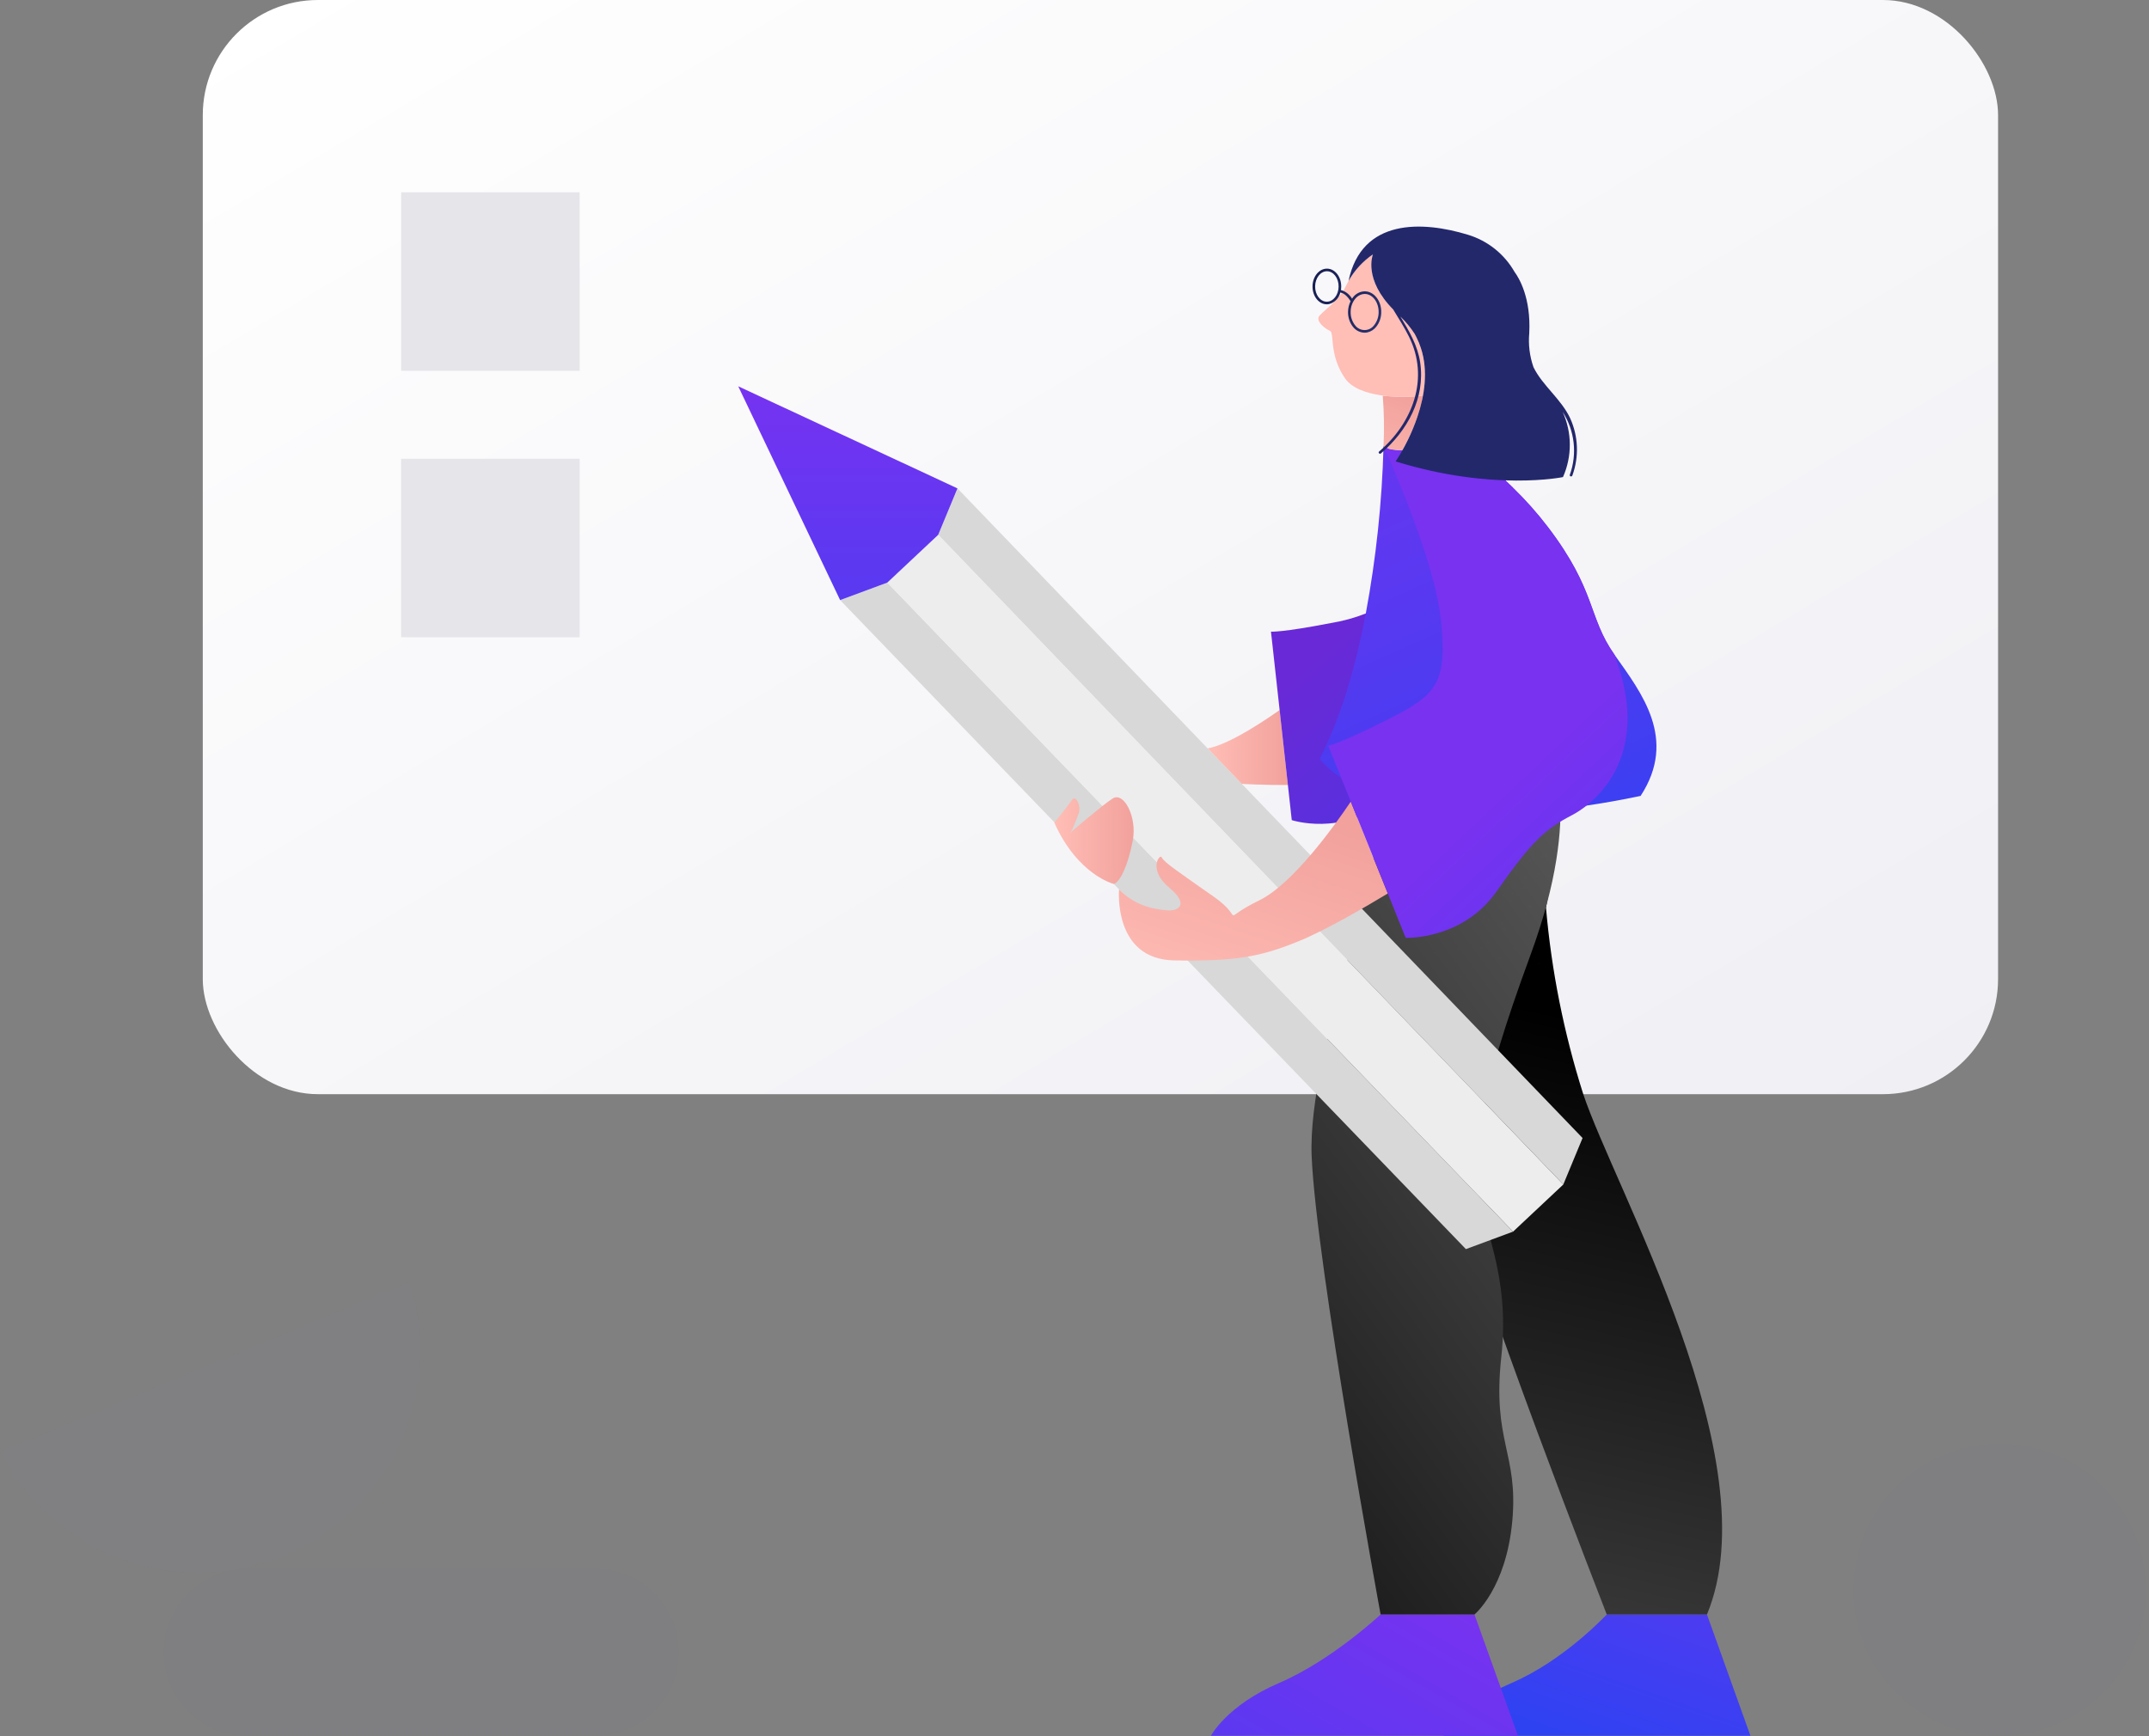 <svg width="224" height="181" viewBox="0 0 224 181" fill="none" xmlns="http://www.w3.org/2000/svg">
<rect x="0" y="0" width="224" height="181" fill="#808080" stroke="none"/>
<g id="clip-list-is-empty">
<g id="geometry">
<rect id="monitor" x="21.137" width="187.131" height="114.077" rx="12" fill="url(#paint0_linear)"/>
<rect id="_1" x="41.811" y="20.049" width="18.608" height="18.608" fill="#E5E5EA"/>
<rect id="_2" x="41.811" y="47.829" width="18.608" height="18.608" fill="#E5E5EA"/>
<path id="rounded_rect" opacity="0.01" d="M25.784 163.568H62.038C66.844 163.568 70.739 167.463 70.739 172.269C70.739 177.075 66.844 180.97 62.038 180.97H25.784C20.978 180.97 17.083 177.075 17.083 172.269C17.083 167.463 20.978 163.568 25.784 163.568Z" fill="#2B43F2"/>
<circle id="circle" opacity="0.01" cx="208.436" cy="165.752" r="15.218" fill="#2B43F2"/>
<path id="half_a_circle" opacity="0.01" d="M0 151.357C5.836 162.756 19.809 167.267 31.208 161.43C41.335 156.246 46.205 144.48 42.705 133.655L0 151.357Z" fill="#7832F0"/>
</g>
<g id="woman">
<path id="R_shoe" d="M182.457 180.97L150.454 180.971C150.454 180.971 152.095 177.806 157.565 175.461C163.036 173.117 167.479 168.323 167.479 168.323L177.924 168.324L182.457 180.97Z" fill="url(#paint1_linear)"/>
<path id="L_shoe" d="M153.69 168.324L158.223 180.97L126.22 180.971C126.22 180.971 127.861 177.806 133.331 175.461C138.802 173.117 143.907 168.324 143.907 168.324H153.69" fill="url(#paint2_linear)"/>
<path id="R_trousers" d="M162.274 79.124C162.274 79.124 163.556 82.085 161.145 94.62C161.714 101.201 163.009 107.699 165.006 113.996C168.22 123.798 184.583 152.278 177.924 168.324L167.479 168.322C167.479 168.322 153.435 132.315 151.186 122.513C148.936 112.71 143.742 83.758 141.006 78.609L162.274 79.124Z" fill="url(#paint3_linear)"/>
<path id="L_trousers" fill-rule="evenodd" clip-rule="evenodd" d="M161.47 77.677C161.47 77.677 165.167 84.266 159.542 99.532C153.917 114.799 153.757 119.459 154.078 123.637C154.399 127.816 157.453 132.637 156.488 141.475C155.524 150.314 158.278 151.486 157.635 158.557C156.993 165.627 153.69 168.323 153.69 168.323H143.907C143.907 168.323 137.204 131.833 136.722 120.584C136.24 109.335 144.923 89.462 144.597 78.48L161.47 77.677Z" fill="url(#paint4_linear)"/>
<path id="texture" opacity="0.01" fill-rule="evenodd" clip-rule="evenodd" d="M162.426 86.186C162.474 86.17 162.526 86.196 162.541 86.243C162.542 86.245 162.543 86.247 162.544 86.249C162.561 86.296 162.536 86.347 162.49 86.364L162.489 86.364L162.489 86.364C162.441 86.383 162.388 86.359 162.37 86.312L162.368 86.31C162.349 86.261 162.373 86.207 162.422 86.188C162.423 86.187 162.425 86.186 162.426 86.186ZM161.396 86.594C161.436 86.539 161.514 86.526 161.571 86.566C161.625 86.607 161.638 86.684 161.599 86.741C161.559 86.796 161.481 86.809 161.425 86.769C161.369 86.729 161.355 86.65 161.396 86.594ZM161.619 87.358C161.632 87.3 161.69 87.266 161.748 87.279C161.806 87.293 161.841 87.351 161.827 87.409C161.813 87.466 161.755 87.501 161.697 87.488C161.64 87.474 161.605 87.416 161.619 87.358ZM159.649 88.363C159.588 88.341 159.521 88.372 159.5 88.433L159.499 88.436L159.498 88.439C159.475 88.501 159.506 88.569 159.568 88.592C159.63 88.615 159.699 88.584 159.722 88.522C159.723 88.52 159.723 88.517 159.724 88.515L159.724 88.514C159.746 88.453 159.715 88.387 159.654 88.365C159.653 88.364 159.652 88.364 159.651 88.364L159.649 88.363ZM158.939 92.413C158.89 92.37 158.814 92.375 158.771 92.424L158.77 92.425C158.726 92.476 158.73 92.553 158.781 92.598C158.832 92.643 158.909 92.638 158.954 92.587L158.955 92.587C158.996 92.534 158.99 92.458 158.939 92.413ZM152.218 101.77C152.151 101.775 152.1 101.832 152.103 101.899C152.106 101.963 152.161 102.013 152.226 102.01C152.228 102.01 152.23 102.009 152.233 102.009C152.3 102.005 152.35 101.947 152.347 101.88C152.342 101.814 152.284 101.764 152.218 101.77ZM151.899 98.964C151.894 98.898 151.943 98.84 152.009 98.834C152.077 98.832 152.135 98.882 152.143 98.949C152.147 99.016 152.095 99.074 152.028 99.078C151.961 99.082 151.903 99.031 151.899 98.964ZM157.828 98.782C157.89 98.753 157.963 98.78 157.992 98.842C158.02 98.903 157.995 98.975 157.935 99.005L157.932 99.006C157.871 99.035 157.797 99.008 157.768 98.946C157.739 98.884 157.766 98.811 157.828 98.782ZM156.679 96.21C156.651 96.148 156.577 96.121 156.515 96.15C156.453 96.179 156.426 96.253 156.455 96.315C156.484 96.377 156.558 96.403 156.62 96.374L156.622 96.373C156.682 96.343 156.707 96.271 156.679 96.21ZM160.513 97.5C160.482 97.449 160.415 97.434 160.365 97.466C160.314 97.497 160.298 97.564 160.33 97.614L160.33 97.615L160.331 97.615C160.363 97.666 160.43 97.68 160.48 97.648C160.529 97.616 160.544 97.55 160.513 97.5ZM158.973 95.241C159.024 95.209 159.091 95.225 159.123 95.275L159.124 95.277L159.125 95.278L159.125 95.279C159.155 95.329 159.139 95.394 159.089 95.424C159.038 95.456 158.971 95.44 158.94 95.39C158.908 95.339 158.923 95.273 158.973 95.241ZM157.732 93.046C157.723 93.027 157.708 93.012 157.689 93.005L157.685 93.004L157.684 93.004L157.685 93.004L157.689 93.004L157.691 93.004L157.692 93.004C157.731 92.998 157.767 93.025 157.773 93.064C157.779 93.092 157.766 93.12 157.742 93.134C157.754 93.105 157.75 93.071 157.732 93.046ZM157.742 93.134L157.742 93.135C157.737 93.162 157.721 93.185 157.698 93.199C157.647 93.23 157.581 93.215 157.548 93.165L157.548 93.165L157.548 93.164C157.515 93.112 157.531 93.044 157.583 93.012C157.613 92.993 157.651 92.99 157.684 93.004C157.647 93.014 157.623 93.05 157.629 93.088C157.635 93.127 157.672 93.154 157.711 93.148L157.712 93.148L157.713 93.148C157.723 93.145 157.733 93.14 157.741 93.135L157.742 93.134ZM149.422 99.352C149.436 99.294 149.493 99.258 149.552 99.272C149.609 99.287 149.646 99.343 149.635 99.401C149.619 99.46 149.56 99.496 149.5 99.484L149.496 99.483C149.44 99.468 149.407 99.41 149.422 99.354C149.422 99.354 149.422 99.353 149.422 99.352ZM161.554 91.217C161.506 91.182 161.439 91.193 161.404 91.241L161.401 91.244C161.366 91.289 161.375 91.354 161.419 91.389L161.425 91.393C161.471 91.429 161.538 91.42 161.574 91.374L161.577 91.37C161.612 91.32 161.602 91.253 161.554 91.217ZM159.412 89.688C159.414 89.689 159.415 89.69 159.416 89.692C159.366 89.659 159.299 89.671 159.263 89.719C159.229 89.769 159.241 89.837 159.29 89.872C159.341 89.905 159.41 89.89 159.442 89.839C159.471 89.795 159.464 89.737 159.428 89.701C159.452 89.719 159.485 89.72 159.512 89.705C159.545 89.683 159.556 89.637 159.534 89.603C159.513 89.568 159.467 89.558 159.432 89.579C159.398 89.601 159.387 89.647 159.409 89.681L159.409 89.682L159.409 89.682C159.409 89.685 159.41 89.686 159.412 89.688ZM159.428 89.701C159.424 89.699 159.42 89.696 159.417 89.692L159.416 89.692C159.421 89.695 159.424 89.698 159.428 89.701ZM155.134 98.112C155.076 98.125 155.037 98.181 155.046 98.24C155.056 98.299 155.112 98.338 155.17 98.328C155.229 98.319 155.27 98.264 155.262 98.204C155.251 98.144 155.195 98.103 155.134 98.112ZM154.614 95.652C154.605 95.593 154.644 95.537 154.702 95.524C154.761 95.516 154.816 95.556 154.826 95.615L154.827 95.622C154.835 95.679 154.795 95.732 154.738 95.74C154.68 95.749 154.625 95.71 154.614 95.652ZM145.414 95.955C145.365 95.921 145.298 95.93 145.261 95.978C145.226 96.026 145.237 96.094 145.286 96.129L145.289 96.131C145.334 96.166 145.398 96.157 145.433 96.113L145.437 96.108C145.473 96.061 145.465 95.994 145.418 95.958C145.417 95.957 145.415 95.956 145.414 95.955ZM160.221 91.05C160.247 91.026 160.288 91.027 160.313 91.054C160.335 91.081 160.334 91.121 160.309 91.145C160.282 91.169 160.241 91.167 160.217 91.141C160.193 91.115 160.195 91.074 160.221 91.05ZM159.257 89.924C159.233 89.898 159.192 89.896 159.166 89.92C159.14 89.944 159.138 89.986 159.162 90.012C159.186 90.038 159.227 90.04 159.253 90.016C159.278 89.991 159.28 89.951 159.257 89.924ZM161.447 87.933C161.462 87.902 161.499 87.889 161.53 87.903C161.562 87.92 161.576 87.958 161.562 87.991C161.547 88.022 161.51 88.036 161.478 88.023C161.447 88.007 161.433 87.969 161.447 87.936C161.447 87.935 161.447 87.934 161.447 87.933ZM157.268 92.02C157.258 91.988 157.224 91.97 157.191 91.98L157.186 91.982C157.153 91.993 157.135 92.029 157.147 92.061L157.148 92.065C157.162 92.096 157.197 92.112 157.23 92.103C157.263 92.09 157.28 92.053 157.268 92.02ZM161.34 92.555C161.373 92.536 161.416 92.546 161.436 92.579C161.458 92.614 161.447 92.659 161.413 92.681L161.412 92.682C161.379 92.702 161.336 92.692 161.316 92.658L161.314 92.656L161.313 92.654C161.293 92.62 161.304 92.576 161.339 92.556L161.34 92.555ZM160.483 91.091C160.463 91.057 160.42 91.047 160.387 91.067L160.385 91.068C160.351 91.091 160.341 91.136 160.363 91.171C160.385 91.205 160.43 91.215 160.464 91.193C160.497 91.172 160.507 91.128 160.486 91.095L160.483 91.091ZM161.96 88.314C161.927 88.291 161.882 88.298 161.857 88.33C161.834 88.364 161.842 88.409 161.875 88.432L161.878 88.434C161.91 88.457 161.954 88.449 161.977 88.417C162 88.384 161.993 88.338 161.96 88.314ZM157.377 91.262C157.338 91.272 157.312 91.31 157.317 91.35C157.327 91.389 157.366 91.414 157.406 91.406C157.444 91.399 157.469 91.361 157.462 91.323L157.462 91.323L157.461 91.322C157.455 91.283 157.417 91.256 157.377 91.262ZM160.389 100.332C160.32 100.343 160.273 100.406 160.282 100.476C160.293 100.544 160.357 100.59 160.425 100.579C160.493 100.568 160.541 100.504 160.533 100.436C160.522 100.368 160.457 100.321 160.389 100.332ZM159.814 97.482C159.802 97.414 159.849 97.35 159.917 97.339C159.985 97.328 160.049 97.374 160.06 97.442C160.072 97.51 160.025 97.574 159.957 97.585C159.889 97.597 159.825 97.55 159.814 97.482ZM159.449 94.346C159.38 94.354 159.332 94.416 159.34 94.484C159.349 94.553 159.411 94.601 159.479 94.593L159.482 94.592L159.485 94.592C159.554 94.582 159.601 94.518 159.592 94.449C159.581 94.381 159.517 94.335 159.449 94.346ZM158.872 91.493C158.862 91.425 158.909 91.362 158.976 91.352L158.978 91.352L158.979 91.351C159.046 91.341 159.11 91.388 159.12 91.455V91.456C159.131 91.524 159.084 91.588 159.016 91.599C158.948 91.61 158.884 91.564 158.873 91.496C158.873 91.495 158.872 91.494 158.872 91.493ZM147.907 97.389C147.865 97.442 147.875 97.519 147.928 97.561C147.929 97.562 147.93 97.562 147.931 97.563C147.988 97.603 148.067 97.591 148.11 97.535L147.907 97.389ZM161.09 89.096C161.15 89.061 161.227 89.08 161.262 89.139C161.296 89.198 161.278 89.272 161.222 89.309C161.163 89.347 161.085 89.331 161.047 89.272C161.011 89.212 161.029 89.135 161.088 89.098C161.089 89.097 161.09 89.097 161.09 89.096ZM154.482 98.733C154.416 98.718 154.349 98.758 154.334 98.825C154.333 98.825 154.333 98.826 154.333 98.827C154.316 98.894 154.355 98.961 154.421 98.98C154.489 98.993 154.555 98.953 154.575 98.887C154.591 98.819 154.55 98.75 154.482 98.733ZM155.045 95.875C155.062 95.81 155.128 95.772 155.192 95.789L155.195 95.79C155.196 95.79 155.198 95.791 155.2 95.791C155.264 95.808 155.302 95.874 155.285 95.938V95.939C155.269 96.007 155.2 96.048 155.132 96.031C155.066 96.015 155.027 95.949 155.043 95.883L155.044 95.879L155.045 95.875L155.045 95.875ZM162.127 87.24C162.091 87.184 162.017 87.168 161.962 87.203L161.959 87.205L161.956 87.207C161.899 87.244 161.883 87.321 161.919 87.378C161.958 87.435 162.035 87.451 162.094 87.415C162.151 87.377 162.167 87.299 162.129 87.242L162.127 87.24ZM156.164 99.809C156.178 99.741 156.245 99.697 156.313 99.711C156.382 99.725 156.425 99.793 156.411 99.861C156.397 99.929 156.33 99.973 156.262 99.958C156.194 99.944 156.15 99.877 156.164 99.809ZM156.899 96.75C156.83 96.739 156.764 96.784 156.749 96.852C156.738 96.919 156.781 96.983 156.847 96.997C156.915 97.012 156.982 96.968 156.997 96.9C157.009 96.832 156.966 96.766 156.899 96.75ZM157.333 93.89C157.347 93.823 157.412 93.779 157.479 93.792C157.547 93.805 157.592 93.87 157.582 93.938C157.567 94.006 157.5 94.05 157.432 94.035H157.431C157.364 94.022 157.32 93.957 157.333 93.89ZM158.065 90.831C157.999 90.817 157.934 90.86 157.92 90.926L157.919 90.929C157.907 90.996 157.951 91.061 158.018 91.074C158.083 91.089 158.147 91.049 158.162 90.984C158.163 90.981 158.163 90.979 158.163 90.976C158.177 90.91 158.134 90.845 158.068 90.831L158.067 90.831L158.065 90.831ZM161.259 92.305C161.248 92.236 161.291 92.171 161.359 92.156H161.359C161.427 92.143 161.491 92.188 161.503 92.255C161.503 92.256 161.503 92.257 161.503 92.258C161.517 92.325 161.472 92.391 161.405 92.403C161.337 92.416 161.272 92.372 161.259 92.305ZM160.762 89.198C160.694 89.212 160.65 89.278 160.663 89.346C160.679 89.415 160.746 89.457 160.815 89.442C160.88 89.427 160.922 89.363 160.911 89.297C160.897 89.229 160.831 89.185 160.762 89.198ZM156.297 94.528C156.253 94.506 156.199 94.523 156.176 94.568L156.173 94.573L156.172 94.577C156.151 94.624 156.173 94.68 156.221 94.701C156.269 94.722 156.324 94.7 156.345 94.652C156.366 94.605 156.344 94.549 156.297 94.528ZM157.069 92.481C157.091 92.434 157.146 92.414 157.193 92.435C157.241 92.457 157.263 92.513 157.241 92.561C157.22 92.609 157.164 92.63 157.116 92.609C157.068 92.588 157.046 92.532 157.068 92.484C157.068 92.483 157.069 92.482 157.069 92.481ZM158.089 90.342C158.041 90.321 157.985 90.342 157.963 90.391C157.942 90.439 157.964 90.494 158.012 90.516C158.06 90.537 158.116 90.516 158.137 90.467C158.157 90.419 158.136 90.364 158.089 90.342ZM161.013 92.14C161.014 92.09 161.055 92.05 161.105 92.05H161.106C161.158 92.05 161.201 92.091 161.202 92.143C161.2 92.195 161.158 92.237 161.105 92.239H161.105C161.053 92.238 161.012 92.195 161.013 92.143V92.14ZM161.136 89.772C161.083 89.773 161.041 89.815 161.039 89.868C161.038 89.917 161.077 89.959 161.127 89.96H161.132C161.182 89.963 161.225 89.924 161.227 89.874L161.228 89.872C161.228 89.871 161.228 89.869 161.227 89.867C161.229 89.816 161.188 89.773 161.136 89.771L161.136 89.771L161.136 89.772ZM161.068 87.589C161.068 87.538 161.11 87.497 161.16 87.497C161.213 87.499 161.255 87.541 161.257 87.593V87.594C161.255 87.646 161.212 87.687 161.161 87.685H161.154C161.103 87.682 161.066 87.639 161.068 87.589V87.589ZM161.703 89.345C161.675 89.339 161.647 89.357 161.641 89.385C161.635 89.413 161.652 89.441 161.681 89.447L161.682 89.448L161.685 89.448C161.713 89.451 161.74 89.432 161.744 89.403C161.748 89.377 161.73 89.351 161.703 89.345ZM161.859 88.16C161.864 88.132 161.89 88.115 161.917 88.119C161.944 88.127 161.961 88.154 161.957 88.181C161.956 88.182 161.956 88.182 161.956 88.183C161.951 88.21 161.925 88.227 161.898 88.222C161.896 88.222 161.894 88.221 161.891 88.221C161.867 88.214 161.852 88.189 161.858 88.164L161.859 88.16ZM162.13 86.897C162.103 86.892 162.077 86.909 162.072 86.936C162.072 86.937 162.072 86.937 162.072 86.938C162.066 86.966 162.083 86.994 162.111 87.001C162.139 87.005 162.165 86.987 162.17 86.96C162.17 86.958 162.17 86.957 162.17 86.956C162.176 86.929 162.158 86.903 162.132 86.898L162.131 86.898L162.13 86.897ZM160.152 91.315C160.176 91.279 160.225 91.268 160.262 91.293C160.263 91.293 160.265 91.294 160.266 91.295L160.267 91.296C160.305 91.322 160.315 91.373 160.289 91.411C160.263 91.45 160.211 91.46 160.172 91.434L160.17 91.433C160.168 91.432 160.166 91.431 160.165 91.43C160.13 91.404 160.123 91.356 160.148 91.321L160.152 91.315ZM161.359 89.548C161.319 89.524 161.267 89.536 161.241 89.576C161.216 89.614 161.226 89.665 161.264 89.691C161.265 89.692 161.267 89.693 161.269 89.694C161.306 89.718 161.355 89.708 161.379 89.671L161.383 89.665C161.409 89.628 161.4 89.577 161.363 89.551L161.363 89.55C161.362 89.549 161.361 89.549 161.359 89.548ZM162.334 87.835C162.359 87.794 162.412 87.782 162.452 87.807C162.491 87.832 162.503 87.883 162.479 87.923C162.455 87.964 162.402 87.977 162.362 87.953C162.361 87.952 162.361 87.952 162.361 87.952C162.36 87.952 162.359 87.951 162.359 87.951C162.32 87.926 162.309 87.874 162.334 87.835Z" fill="white"/>
<g id="pencil">
<path id="Path" d="M157.715 128.407L152.798 130.23L87.57 62.564L92.487 60.741L157.715 128.407Z" fill="#D8D8D8"/>
<path id="Path_2" d="M162.951 123.493L164.958 118.648L99.799 50.916L97.792 55.761L162.951 123.493Z" fill="#D8D8D8"/>
<path id="Path_3" d="M92.487 60.741L157.715 128.407L162.951 123.493L97.792 55.761L92.487 60.741Z" fill="#EDEDED"/>
</g>
<path id="R_hand" d="M109.895 85.764C109.895 85.764 111.297 84.07 111.706 83.427C112.115 82.785 112.758 84.011 112.407 84.888C112.057 85.764 111.765 86.699 111.414 86.933C111.414 86.933 114.803 84.012 115.971 83.252C117.139 82.493 118.541 85.18 118.074 87.634C117.607 90.087 116.817 91.873 116.116 92.165C116.115 92.165 112.349 91.256 109.895 85.764Z" fill="url(#paint5_linear)"/>
<path id="R_hand-2" d="M134.241 81.844C131.686 81.858 129.439 81.727 129.439 81.727L125.879 78.025C128.245 77.614 132.411 74.716 133.381 74.024L134.241 81.844Z" fill="url(#paint6_linear)"/>
<path id="L_hand" d="M153.023 78.53C150.318 79.095 148.696 79.919 144.562 83.276C144.441 83.375 144.321 83.473 144.197 83.575C139.793 87.188 134.646 85.504 134.646 85.504L132.48 65.854C132.48 65.854 133.603 65.952 138.703 64.961C139.956 64.76 141.183 64.424 142.363 63.958C144.544 62.992 145.378 61.326 146.082 57.167C146.607 54.061 146.465 50.061 146.21 46.944C147.702 46.892 149.123 46.293 150.201 45.26C152.941 46.758 155.458 48.632 157.679 50.827C159.968 55.803 160.923 60.488 161.197 65.847C161.67 75.052 155.808 77.95 153.023 78.53Z" fill="url(#paint7_linear)"/>
<path id="L_hand-2" d="M144.657 93.152C142.367 94.534 138.138 97.013 135.346 98.139C131.358 99.754 128.89 100.228 122.433 100.133C115.977 100.039 116.645 92.723 116.645 92.723C118.482 94.642 120.724 94.818 121.675 94.913C122.623 95.008 124.143 94.439 121.865 92.54C119.586 90.64 120.913 88.93 121.103 89.404C121.292 89.878 123.002 91.019 126.516 93.487C130.031 95.956 126.801 96.05 131.263 93.867C134.774 92.15 139.112 86.08 140.796 83.575L144.657 93.152Z" fill="url(#paint8_linear)"/>
<path id="sweater" d="M171.007 82.981C169.02 83.397 167.144 83.732 165.378 83.987C155.448 85.445 148.835 84.629 144.562 83.276C142.874 82.769 141.266 82.027 139.786 81.071C138.933 80.55 138.177 79.885 137.552 79.106C139.87 74.632 141.379 69.142 142.364 63.958C143.435 58.205 144.053 52.376 144.212 46.525L144.777 46.799C145.246 46.91 145.728 46.959 146.21 46.944C147.702 46.892 149.123 46.293 150.202 45.26C152.942 46.758 155.458 48.632 157.679 50.827C158.999 52.103 160.221 53.476 161.335 54.935C166.421 61.603 165.502 64.319 168.291 68.267C168.298 68.275 168.302 68.286 168.309 68.293C171.094 72.234 174.882 77.049 171.007 82.981Z" fill="url(#paint9_linear)"/>
<path id="L_sleeve" d="M165.378 83.987C164.883 84.381 164.352 84.728 163.792 85.022C161.036 86.455 159.563 87.837 155.998 92.933C152.433 98.026 146.519 97.775 146.519 97.775L139.786 81.071L138.448 77.753C138.448 77.753 139.659 77.527 144.726 74.975C149.793 72.427 150.883 71.158 150.187 64.604C149.491 58.049 144.212 46.525 144.212 46.525L144.777 46.799C145.246 46.91 145.728 46.959 146.21 46.944C147.702 46.892 149.123 46.293 150.202 45.26C152.942 46.758 155.458 48.632 157.679 50.827C158.999 52.103 160.221 53.476 161.335 54.935C166.421 61.603 165.502 64.319 168.291 68.267C168.298 68.275 168.302 68.286 168.309 68.293C168.422 68.617 168.535 68.942 168.644 69.273C171.306 77.177 168.116 81.811 165.378 83.987Z" fill="url(#paint10_linear)"/>
<path id="neck" d="M148.323 41.246C148.183 41.99 147.99 42.724 147.747 43.441C147.334 44.655 146.809 45.827 146.179 46.944C145.707 46.957 145.235 46.908 144.776 46.799L144.222 46.532C144.218 46.531 144.214 46.528 144.211 46.525C144.296 44.768 144.269 43.007 144.131 41.254C144.353 41.283 144.575 41.305 144.798 41.316C145.972 41.414 147.153 41.391 148.323 41.246Z" fill="url(#paint11_linear)"/>
<path id="face" d="M148.323 41.246C146.128 41.538 141.619 41.483 140.204 39.453C138.513 37.021 139.107 34.706 138.637 34.498C138.167 34.294 137.266 33.613 137.437 33.091C137.605 32.574 139.457 31.567 140.317 29.763C140.398 29.595 140.478 29.435 140.565 29.282L140.569 29.278C140.585 29.239 140.605 29.201 140.627 29.165C140.636 29.147 140.647 29.13 140.66 29.114C140.664 29.108 140.668 29.102 140.671 29.096C140.686 29.074 140.7 29.048 140.715 29.023C140.828 28.844 140.999 28.582 141.229 28.286C141.335 28.148 141.455 27.998 141.59 27.845C141.739 27.671 141.912 27.495 142.096 27.32C142.109 27.307 142.122 27.295 142.135 27.282C142.181 27.239 142.224 27.196 142.271 27.153C142.355 27.076 142.443 27.003 142.534 26.93C142.603 26.872 142.676 26.817 142.749 26.766C142.782 26.741 142.818 26.715 142.855 26.69C142.92 26.642 142.99 26.595 143.059 26.551C143.073 26.54 143.087 26.53 143.103 26.522C143.103 26.526 143.099 26.529 143.099 26.537C143.048 26.691 143.01 26.85 142.986 27.01C142.975 27.061 142.968 27.12 142.96 27.178C142.935 27.396 142.929 27.616 142.942 27.834C142.942 27.871 142.946 27.907 142.95 27.947C142.953 27.984 142.957 28.024 142.96 28.064C142.968 28.144 142.979 28.228 142.993 28.312C142.993 28.323 142.997 28.33 142.997 28.341C143.015 28.465 143.039 28.588 143.07 28.709C143.077 28.757 143.092 28.8 143.103 28.848C143.103 28.851 143.104 28.853 143.106 28.855C143.128 28.946 143.157 29.041 143.19 29.136V29.143C143.205 29.191 143.223 29.238 143.241 29.285C143.316 29.501 143.403 29.711 143.504 29.916C143.536 29.989 143.577 30.062 143.617 30.138C143.635 30.175 143.653 30.208 143.675 30.244C143.693 30.28 143.711 30.321 143.733 30.357C143.744 30.378 143.756 30.397 143.77 30.415C143.799 30.474 143.835 30.528 143.872 30.587C143.908 30.645 143.945 30.703 143.985 30.762C144.021 30.82 144.058 30.878 144.102 30.937C144.207 31.09 144.324 31.243 144.448 31.4C144.517 31.487 144.59 31.575 144.663 31.666C144.949 31.999 145.254 32.317 145.574 32.617L145.782 32.814C146.424 33.411 146.99 34.084 147.466 34.819C147.528 34.94 147.59 35.063 147.656 35.191C147.832 35.54 147.981 35.902 148.101 36.274C148.591 37.886 148.668 39.596 148.323 41.246Z" fill="#FFBEB6"/>
<path id="eyeglasses" fill-rule="evenodd" clip-rule="evenodd" d="M138.284 31.727C138.37 31.728 138.456 31.72 138.54 31.703C139.121 31.546 139.569 31.084 139.709 30.499C140.184 30.579 140.527 31.019 140.779 31.4C140.608 31.745 140.517 32.124 140.513 32.509C140.499 33.055 140.667 33.59 140.991 34.028C141.275 34.426 141.729 34.67 142.218 34.686C142.318 34.687 142.419 34.678 142.517 34.658C142.892 34.575 143.225 34.362 143.46 34.057C143.795 33.626 143.975 33.096 143.974 32.55C143.987 31.361 143.223 30.385 142.269 30.373C141.779 30.378 141.32 30.611 141.027 31.002C141.004 31.03 140.985 31.062 140.965 31.093C140.954 31.111 140.944 31.128 140.932 31.145C140.678 30.703 140.261 30.376 139.771 30.235C139.79 30.119 139.801 30.002 139.802 29.884C139.814 28.859 139.153 28.017 138.328 28.007H138.328C137.503 27.999 136.822 28.824 136.81 29.849C136.798 30.875 137.459 31.717 138.284 31.727ZM140.785 32.512C140.783 32.028 140.942 31.556 141.239 31.173C141.433 30.918 141.711 30.739 142.025 30.668C142.104 30.652 142.185 30.644 142.266 30.645C143.07 30.655 143.714 31.508 143.702 32.547C143.704 33.032 143.544 33.503 143.248 33.886C142.858 34.446 142.088 34.582 141.529 34.192C141.402 34.103 141.293 33.992 141.207 33.862C140.919 33.472 140.771 32.997 140.785 32.512ZM138.325 28.28C137.648 28.271 137.092 28.978 137.082 29.853C137.071 30.728 137.612 31.447 138.287 31.455C138.964 31.463 139.52 30.757 139.53 29.882C139.54 29.007 139 28.288 138.325 28.28Z" fill="url(#paint12_linear)"/>
<path id="hair" d="M163.675 43.625C162.742 41.612 160.779 40.205 159.841 38.279C159.442 37.139 159.292 35.927 159.402 34.724C159.591 31.028 158.315 28.957 157.889 28.378C157.883 28.366 157.876 28.355 157.867 28.345C156.804 26.484 155.069 25.1 153.018 24.477C148.286 23.033 141.94 22.73 140.565 29.282C141.191 28.179 142.06 27.234 143.106 26.518C143.06 26.642 142.125 29.134 145.228 32.279C145.789 33.203 146.378 34.124 146.861 35.092C149.026 39.441 147.26 44.074 143.748 47.079C143.614 47.193 143.808 47.386 143.941 47.272C146.692 44.919 148.58 41.509 148.033 37.794C147.774 36.033 146.884 34.506 145.965 33.002C146.533 33.548 147.037 34.158 147.466 34.82C147.528 34.94 147.59 35.064 147.656 35.191C147.832 35.54 147.981 35.902 148.101 36.274C148.899 38.695 148.472 41.294 147.747 43.441C147.189 45.086 146.426 46.654 145.476 48.108C155.643 51.25 162.916 49.741 162.916 49.741C163.878 47.573 163.866 45.098 162.882 42.94C164.14 44.892 164.417 47.318 163.63 49.503C163.573 49.67 163.837 49.742 163.894 49.576C164.6 47.639 164.521 45.504 163.675 43.625Z" fill="#23286B"/>
<path id="top_of_pencil" d="M87.57 62.564L76.949 40.275L99.799 50.916L97.792 55.761L92.487 60.741L87.57 62.564Z" fill="url(#paint13_linear)"/>
</g>
</g>
<defs>
<linearGradient id="paint0_linear" x1="-68.168" y1="55.74" x2="29.89" y2="220.342" gradientUnits="userSpaceOnUse">
<stop stop-color="white"/>
<stop offset="1" stop-color="#EFEFF4"/>
</linearGradient>
<linearGradient id="paint1_linear" x1="181.851" y1="143.495" x2="167.441" y2="184.752" gradientUnits="userSpaceOnUse">
<stop stop-color="#7832F0"/>
<stop offset="1" stop-color="#2B43F2"/>
</linearGradient>
<linearGradient id="paint2_linear" x1="123.493" y1="149.685" x2="88.824" y2="209.658" gradientUnits="userSpaceOnUse">
<stop stop-color="#7832F0"/>
<stop offset="1" stop-color="#2B43F2"/>
</linearGradient>
<linearGradient id="paint3_linear" x1="180.294" y1="203.82" x2="200.362" y2="114.042" gradientUnits="userSpaceOnUse">
<stop stop-color="#535353"/>
<stop offset="1"/>
</linearGradient>
<linearGradient id="paint4_linear" x1="166.364" y1="259.828" x2="280.177" y2="177.037" gradientUnits="userSpaceOnUse">
<stop/>
<stop offset="1" stop-color="#797979"/>
</linearGradient>
<linearGradient id="paint5_linear" x1="109.895" y1="92.164" x2="118.166" y2="92.164" gradientUnits="userSpaceOnUse">
<stop stop-color="#FFBEB6"/>
<stop offset="1" stop-color="#F2A19C"/>
</linearGradient>
<linearGradient id="paint6_linear" x1="125.879" y1="81.845" x2="134.241" y2="81.845" gradientUnits="userSpaceOnUse">
<stop stop-color="#FFBEB6"/>
<stop offset="1" stop-color="#F2A19C"/>
</linearGradient>
<linearGradient id="paint7_linear" x1="121.598" y1="81.876" x2="162.372" y2="128.866" gradientUnits="userSpaceOnUse">
<stop stop-color="#6929D7"/>
<stop offset="1" stop-color="#2B43F2"/>
</linearGradient>
<linearGradient id="paint8_linear" x1="135.782" y1="110.069" x2="143.4" y2="87.218" gradientUnits="userSpaceOnUse">
<stop stop-color="#FFBEB6"/>
<stop offset="1" stop-color="#F2A19C"/>
</linearGradient>
<linearGradient id="paint9_linear" x1="106.45" y1="43.757" x2="139.584" y2="117.001" gradientUnits="userSpaceOnUse">
<stop stop-color="#7832F0"/>
<stop offset="1" stop-color="#2B43F2"/>
</linearGradient>
<linearGradient id="paint10_linear" x1="137.755" y1="100.526" x2="179.449" y2="144.613" gradientUnits="userSpaceOnUse">
<stop stop-color="#7832F0"/>
<stop offset="1" stop-color="#2B43F2"/>
</linearGradient>
<linearGradient id="paint11_linear" x1="148.122" y1="54.126" x2="152.269" y2="43.306" gradientUnits="userSpaceOnUse">
<stop stop-color="#FFBEB6"/>
<stop offset="1" stop-color="#F2A19C"/>
</linearGradient>
<linearGradient id="paint12_linear" x1="145.516" y1="29.252" x2="138.205" y2="26.196" gradientUnits="userSpaceOnUse">
<stop stop-color="#28306D"/>
<stop offset="0.51" stop-color="#1F275F"/>
<stop offset="1" stop-color="#171F51"/>
</linearGradient>
<linearGradient id="paint13_linear" x1="76.949" y1="40.275" x2="76.949" y2="62.564" gradientUnits="userSpaceOnUse">
<stop stop-color="#7633F1"/>
<stop offset="1" stop-color="#5839F1"/>
</linearGradient>
</defs>
</svg>
